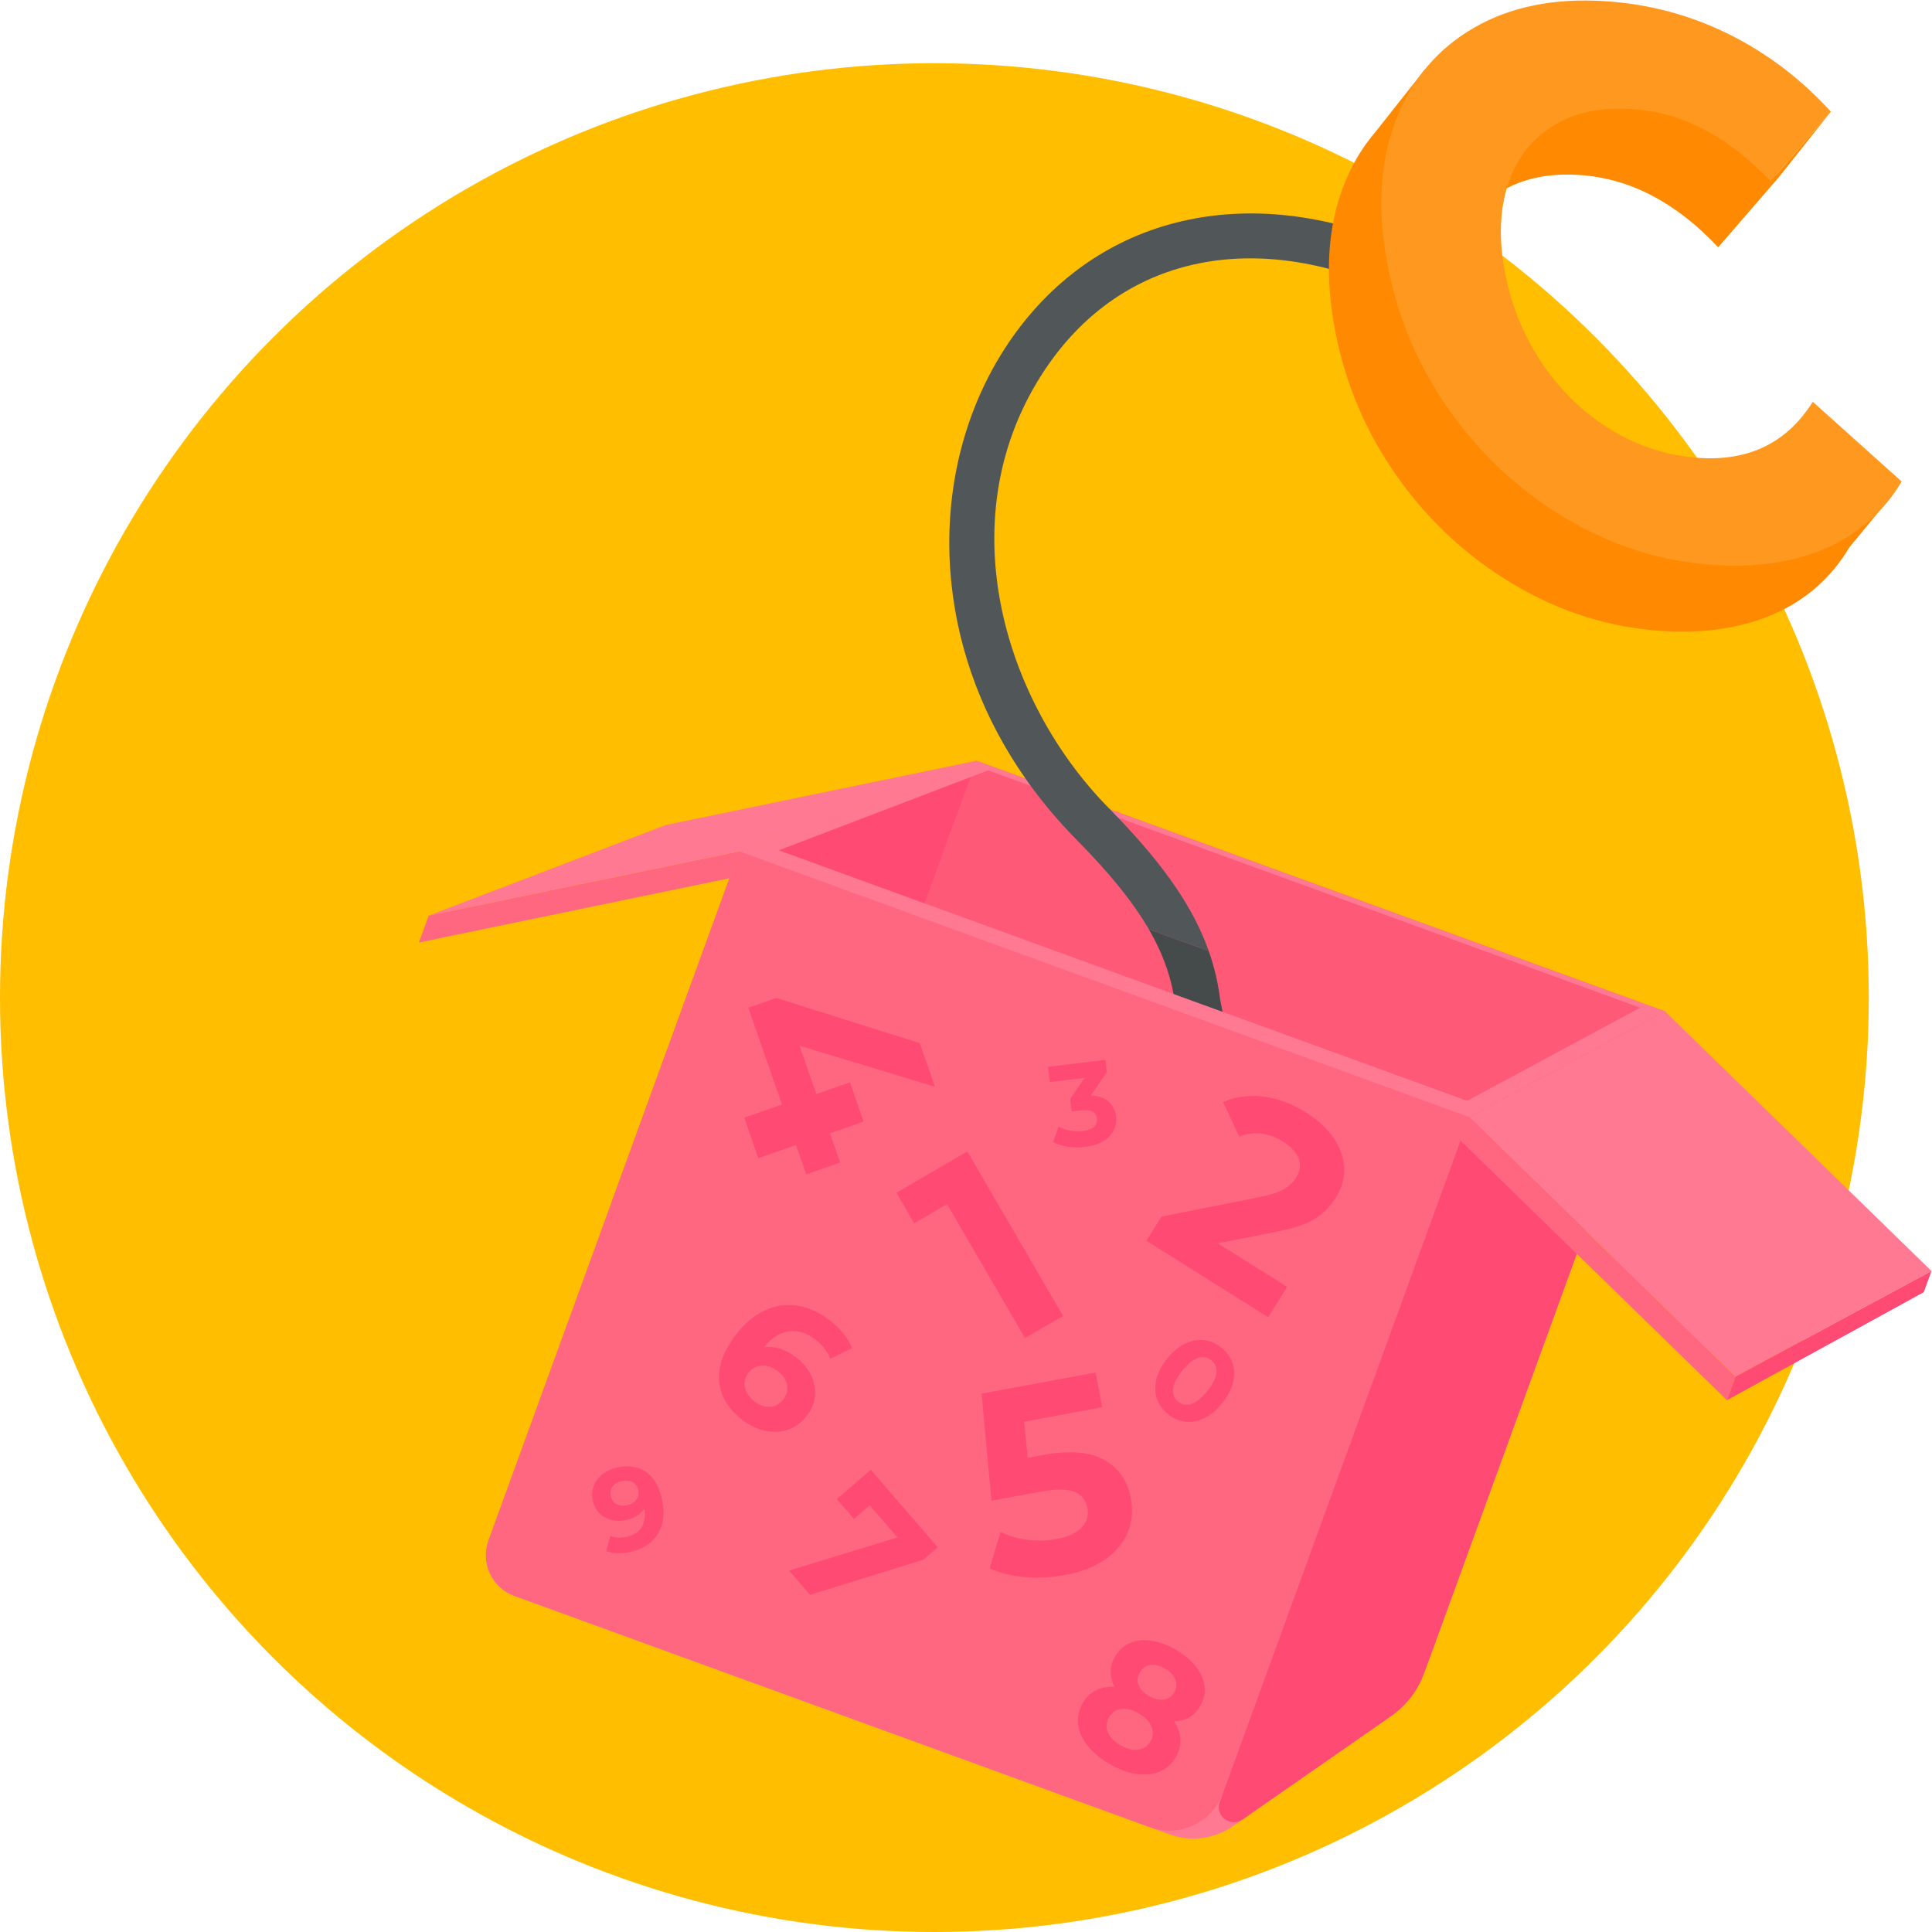 <?xml version="1.0" encoding="utf-8"?>
<!-- Generator: Adobe Illustrator 22.1.0, SVG Export Plug-In . SVG Version: 6.00 Build 0)  -->
<svg version="1.0" id="Layer_1" xmlns="http://www.w3.org/2000/svg" xmlns:xlink="http://www.w3.org/1999/xlink" x="0px" y="0px"
	 viewBox="0 0 300 300" enable-background="new 0 0 300 300" xml:space="preserve">
<g>
	<g>
		<g>
			<g>
				<g>
					<circle fill="#FFBE00" cx="145.092" cy="154.908" r="145.092"/>
				</g>
			</g>
		</g>
	</g>
	<g>
		<g>
			<polygon fill="#FF4B73" points="114.801,132.199 151.625,118.135 152.837,160.575 116.386,194.285 95.032,186.513 			"/>
			<path fill="#FF5978" d="M212.387,261.329l-99.676-36.279l38.914-106.916l106.916,38.914l-36.279,99.676
				C220.806,260.723,216.385,262.785,212.387,261.329z"/>
			<path fill="#FF7993" d="M228.114,173.441l-113.313-41.243L75.858,239.194c-1.27,3.49,0.529,7.348,4.019,8.618l101.719,37.023
				c3.308,1.204,6.995,0.724,9.885-1.286l23.314-16.221c3.144-2.188,5.536-5.295,6.846-8.894l36.901-101.384L228.114,173.441z"/>
			<path fill="#FF6780" d="M178.548,283.726l-98.671-35.913c-3.49-1.27-5.289-5.129-4.019-8.618l38.943-106.995l113.314,41.243
				l-38.213,104.99C188.228,283.028,183.145,285.399,178.548,283.726z"/>
			<path fill="#FF4B73" d="M228.115,173.441l30.426-16.393l-37.424,102.822c-0.97,2.664-2.739,4.963-5.066,6.582l-23.112,16.081
				c-1.877,1.306-4.321-0.575-3.539-2.724L228.115,173.441z"/>
			<path fill="#FF7993" d="M151.624,118.129L114.808,132.2l113.3,41.238l30.429-16.396L151.624,118.129z M227.82,170.939
				l-106.883-38.902l32.505-12.414l101.245,36.85L227.82,170.939z"/>
			<polygon fill="#FF7993" points="258.537,157.042 228.108,173.438 269.492,213.76 299.921,197.364 			"/>
			<polygon fill="#FF6780" points="226.775,177.101 268.159,217.423 269.492,213.76 228.108,173.438 			"/>
			<polygon fill="#FF4B73" points="268.159,217.423 269.492,213.76 299.921,197.364 298.724,200.652 			"/>
			<polygon fill="#FF7993" points="151.624,118.129 114.808,132.2 66.57,142.181 103.387,128.11 			"/>
			<polygon fill="#FF6780" points="114.808,132.2 66.57,142.181 65.052,146.351 113.29,136.37 			"/>
			<path fill="#515759" d="M187.696,147.684l-9.307-3.388c-2.477-4.258-6.106-8.725-11.187-13.867
				c-2.636-2.669-5.031-5.481-7.165-8.408c-0.274-0.372-0.538-0.741-0.79-1.116c-6.427-9.167-10.35-19.425-11.501-30.206
				c-1.434-13.495,1.678-26.741,8.754-37.306c13.055-19.475,36.121-25.447,60.282-15.531l-2.656,6.49
				c-21.162-8.678-40.539-3.848-51.804,12.954c-15.256,22.753-6.58,51.532,9.871,68.196c0.061,0.064,0.124,0.118,0.176,0.179
				c0.422,0.426,0.834,0.849,1.234,1.278C180.917,134.582,185.358,141.054,187.696,147.684z"/>
			<path fill="#FF8900" d="M287.768,73.965l-14.415-1.34c-3.984,6.334-9.883,9.238-17.673,8.713
				c-4.819-0.324-9.347-1.757-13.554-4.305c-4.23-2.561-7.795-5.966-10.693-10.214c-2.911-4.26-4.866-9.002-5.87-14.248
				c-1.002-5.235-0.835-9.834,0.501-13.808c1.327-3.963,3.663-6.97,7.013-9.009c3.327-2.053,7.418-2.904,12.236-2.579
				c7.791,0.525,14.962,4.275,21.489,11.225l9.36-10.82l8.134-10.235l-8.511,9.84c-4.553-4.902-9.717-8.787-15.508-11.659
				c-5.938-2.938-12.287-4.641-19.038-5.096c-6.904-0.465-12.947,0.505-18.13,2.901l-1.779-2.647l-7.686,9.722
				c-0.451,0.523-0.877,1.07-1.289,1.63l-0.282,0.357l0.003,0.01c-1.436,2.026-2.63,4.278-3.564,6.768
				c-2.401,6.395-2.798,13.79-1.193,22.173c1.605,8.384,4.879,16.026,9.826,22.927c4.946,6.901,10.991,12.431,18.13,16.611
				c7.13,4.191,14.663,6.543,22.602,7.078c6.75,0.455,12.627-0.424,17.621-2.637c4.995-2.202,8.884-5.64,11.657-10.313l4.507-5.461
				L287.768,73.965z"/>
			<path fill="#FF981E" d="M249.374,0.193c-8.013-0.54-14.874,0.842-20.567,4.158c-5.704,3.315-9.759,8.187-12.16,14.582
				c-2.401,6.395-2.798,13.79-1.194,22.173c1.605,8.383,4.879,16.026,9.826,22.927c4.946,6.901,10.991,12.431,18.13,16.611
				c7.13,4.191,14.663,6.543,22.602,7.078c6.751,0.455,12.628-0.424,17.621-2.637c4.995-2.202,8.884-5.639,11.657-10.313
				L281.488,62.39c-3.984,6.334-9.882,9.237-17.673,8.713c-4.819-0.325-9.347-1.757-13.554-4.305
				c-4.23-2.561-7.795-5.966-10.693-10.214c-2.911-4.26-4.866-9.002-5.87-14.249c-1.002-5.235-0.835-9.834,0.501-13.808
				c1.326-3.963,3.664-6.97,7.013-9.01c3.326-2.053,7.417-2.904,12.236-2.579c7.791,0.525,14.962,4.275,21.489,11.226l9.36-10.821
				c-4.642-5.094-9.936-9.104-15.886-12.055C262.474,2.351,256.124,0.648,249.374,0.193"/>
			<g>
				<path fill="#FF4B73" d="M150.209,178.796l14.862,25.541l-5.912,3.44l-12.101-20.796l-5.107,2.972l-2.761-4.745L150.209,178.796z
					"/>
			</g>
			<g>
				<path fill="#FF4B73" d="M172.113,171.031c0.673,0.576,1.07,1.341,1.188,2.298c0.091,0.739-0.018,1.445-0.329,2.117
					c-0.31,0.672-0.84,1.245-1.587,1.719c-0.748,0.472-1.696,0.78-2.847,0.922c-0.898,0.111-1.794,0.103-2.688-0.027
					c-0.896-0.13-1.674-0.374-2.333-0.736l0.866-2.395c0.529,0.304,1.124,0.516,1.785,0.638c0.662,0.121,1.325,0.14,1.991,0.057
					c0.739-0.091,1.303-0.305,1.693-0.642c0.389-0.338,0.551-0.766,0.487-1.288c-0.129-1.041-0.986-1.464-2.574-1.268l-1.344,0.166
					l-0.24-1.945l2.252-3.286l-5.416,0.669l-0.292-2.363l8.905-1.1l0.236,1.909l-2.468,3.625
					C170.534,170.146,171.44,170.456,172.113,171.031z"/>
			</g>
			<g>
				<path fill="#FF4B73" d="M171.476,226.699c2.255,1.273,3.636,3.278,4.143,6.017c0.328,1.77,0.18,3.464-0.436,5.08
					c-0.616,1.616-1.749,3.028-3.401,4.235c-1.649,1.207-3.805,2.057-6.46,2.548c-2.05,0.38-4.113,0.486-6.189,0.311
					c-2.08-0.174-3.904-0.629-5.47-1.37l1.702-5.64c1.262,0.626,2.654,1.032,4.178,1.225c1.523,0.19,3.045,0.142,4.568-0.14
					c1.686-0.312,2.952-0.889,3.798-1.734c0.847-0.842,1.158-1.86,0.938-3.049c-0.231-1.246-0.908-2.092-2.036-2.544
					c-1.128-0.448-2.936-0.441-5.429,0.02l-7.428,1.376l-1.536-16.632l17.724-3.282l1,5.398l-12.12,2.245l0.566,5.604l2.365-0.438
					C166.05,225.171,169.225,225.428,171.476,226.699z"/>
			</g>
			<g>
				<path fill="#FF4B73" d="M183.292,270.078c0.051,0.947-0.183,1.869-0.705,2.769c-0.616,1.061-1.457,1.813-2.521,2.254
					c-1.065,0.443-2.27,0.562-3.616,0.36s-2.736-0.721-4.174-1.555c-1.438-0.835-2.576-1.783-3.412-2.846s-1.32-2.163-1.456-3.303
					c-0.139-1.139,0.102-2.239,0.718-3.3c0.522-0.9,1.207-1.561,2.054-1.986c0.847-0.426,1.812-0.61,2.892-0.551
					c-0.41-0.763-0.615-1.541-0.612-2.336c0.003-0.795,0.227-1.577,0.673-2.345c0.579-0.997,1.358-1.702,2.342-2.115
					c0.982-0.414,2.088-0.529,3.316-0.353c1.23,0.178,2.491,0.643,3.781,1.392c1.307,0.758,2.348,1.629,3.12,2.613
					c0.771,0.983,1.222,2.002,1.351,3.061c0.127,1.058-0.096,2.086-0.674,3.083c-0.446,0.768-1.013,1.351-1.702,1.748
					s-1.474,0.601-2.356,0.614C182.914,268.198,183.241,269.132,183.292,270.078z M176.724,271.688
					c0.839-0.113,1.478-0.545,1.915-1.297c0.436-0.752,0.491-1.517,0.169-2.294c-0.325-0.778-0.986-1.457-1.981-2.035
					c-0.981-0.569-1.886-0.798-2.714-0.69c-0.826,0.11-1.46,0.54-1.896,1.292c-0.446,0.768-0.509,1.539-0.194,2.311
					c0.316,0.775,0.964,1.445,1.946,2.014C174.963,271.567,175.882,271.802,176.724,271.688z M178.62,258.537
					c-0.706,0.105-1.251,0.493-1.64,1.163c-0.378,0.652-0.442,1.303-0.186,1.956c0.257,0.65,0.793,1.212,1.61,1.686
					c0.816,0.473,1.579,0.666,2.287,0.575c0.709-0.092,1.251-0.466,1.63-1.118c0.389-0.67,0.451-1.338,0.184-2.008
					c-0.268-0.668-0.81-1.241-1.626-1.714C180.077,258.612,179.325,258.434,178.62,258.537z"/>
			</g>
			<g>
				<path fill="#FF4B73" d="M125.891,213.441c0.521,1.035,0.742,2.106,0.661,3.216c-0.08,1.113-0.491,2.158-1.23,3.137
					c-0.798,1.056-1.763,1.784-2.893,2.185c-1.131,0.4-2.315,0.471-3.552,0.211c-1.238-0.259-2.411-0.81-3.528-1.653
					c-2.216-1.673-3.438-3.66-3.665-5.961c-0.226-2.303,0.611-4.712,2.512-7.229c1.355-1.794,2.857-3.076,4.502-3.845
					c1.646-0.768,3.328-1.027,5.041-0.774c1.716,0.253,3.373,0.983,4.97,2.19c0.845,0.638,1.584,1.343,2.217,2.119
					c0.635,0.774,1.092,1.539,1.372,2.296l-3.388,1.666c-0.385-1.12-1.175-2.13-2.365-3.029c-1.342-1.013-2.701-1.424-4.076-1.231
					c-1.376,0.192-2.658,1.01-3.846,2.456c1.64-0.227,3.297,0.291,4.97,1.554C124.603,211.512,125.37,212.409,125.891,213.441z
					 M119.6,218.458c0.809-0.054,1.486-0.441,2.032-1.164c0.548-0.725,0.738-1.486,0.572-2.284c-0.164-0.8-0.653-1.508-1.468-2.123
					c-0.799-0.603-1.622-0.875-2.472-0.818c-0.848,0.059-1.535,0.433-2.059,1.127c-0.524,0.694-0.7,1.448-0.533,2.259
					c0.166,0.813,0.68,1.545,1.539,2.194C117.996,218.24,118.792,218.509,119.6,218.458z"/>
			</g>
			<g>
				<path fill="#FF4B73" d="M100.393,228.62c1.21,0.869,2.019,2.309,2.427,4.319c0.289,1.424,0.27,2.697-0.056,3.823
					c-0.325,1.124-0.92,2.048-1.782,2.772c-0.862,0.722-1.927,1.212-3.196,1.469c-0.669,0.136-1.325,0.191-1.964,0.166
					c-0.641-0.025-1.205-0.133-1.69-0.32l0.643-2.355c0.695,0.295,1.521,0.345,2.479,0.151c1.065-0.216,1.844-0.701,2.338-1.455
					c0.495-0.754,0.646-1.728,0.454-2.922c-0.601,0.906-1.566,1.494-2.893,1.764c-0.802,0.163-1.565,0.149-2.288-0.041
					c-0.724-0.189-1.337-0.541-1.84-1.056c-0.503-0.514-0.833-1.16-0.991-1.938c-0.17-0.837-0.11-1.615,0.18-2.334
					c0.289-0.719,0.763-1.322,1.416-1.811c0.655-0.487,1.425-0.821,2.31-1.001C97.698,227.494,99.183,227.751,100.393,228.62z
					 M98.801,232.884c0.33-0.433,0.439-0.925,0.327-1.476c-0.112-0.551-0.397-0.96-0.856-1.228c-0.46-0.267-1.03-0.332-1.712-0.194
					c-0.622,0.126-1.093,0.397-1.414,0.81c-0.322,0.414-0.424,0.909-0.308,1.483c0.116,0.574,0.403,0.992,0.863,1.254
					c0.458,0.261,1.009,0.327,1.656,0.196C97.991,233.6,98.472,233.319,98.801,232.884z"/>
			</g>
			<g>
				<path fill="#FF4B73" d="M199.878,199.822l-2.964,4.718l-18.909-11.877l2.357-3.753l15.376-3.056
					c1.636-0.331,2.857-0.737,3.656-1.216c0.8-0.479,1.414-1.063,1.849-1.755c0.629-1.001,0.773-1.981,0.429-2.943
					c-0.34-0.964-1.169-1.858-2.479-2.68c-1.097-0.689-2.217-1.101-3.36-1.238c-1.145-0.135-2.276,0.027-3.395,0.484l-2.512-5.366
					c1.889-0.838,3.951-1.129,6.184-0.874c2.233,0.255,4.455,1.078,6.671,2.47c1.859,1.168,3.295,2.492,4.309,3.977
					c1.012,1.483,1.558,3.023,1.635,4.617c0.078,1.594-0.354,3.141-1.299,4.645c-0.853,1.359-1.939,2.454-3.259,3.283
					c-1.319,0.835-3.281,1.497-5.882,1.989l-9.17,1.818L199.878,199.822z"/>
			</g>
			<g>
				<path fill="#FF4B73" d="M145.609,240.254l-2.253,1.946l-17.575,5.447l-3.261-3.775l16.832-5.139l-4.298-4.975l-2.445,2.112
					l-2.668-3.089l5.275-4.558L145.609,240.254z"/>
			</g>
			<g>
				<path fill="#FF4B73" d="M179.659,217.235c-0.324-0.927-0.36-1.926-0.11-2.999c0.251-1.07,0.805-2.147,1.663-3.227
					c0.857-1.079,1.78-1.863,2.767-2.351c0.987-0.486,1.968-0.677,2.945-0.572c0.976,0.105,1.88,0.488,2.712,1.149
					c0.831,0.66,1.409,1.454,1.733,2.381c0.323,0.928,0.359,1.927,0.11,2.999c-0.251,1.071-0.806,2.148-1.663,3.227
					c-0.858,1.081-1.781,1.864-2.767,2.351c-0.988,0.487-1.969,0.678-2.945,0.573s-1.88-0.488-2.711-1.148
					C180.56,218.956,179.982,218.162,179.659,217.235z M185.02,218.008c0.766-0.248,1.586-0.923,2.459-2.023
					c0.873-1.099,1.344-2.05,1.413-2.853c0.067-0.803-0.203-1.448-0.815-1.933c-0.602-0.478-1.288-0.593-2.054-0.344
					c-0.767,0.249-1.587,0.922-2.46,2.022s-1.344,2.052-1.412,2.854c-0.069,0.803,0.199,1.444,0.801,1.922
					C183.564,218.138,184.252,218.256,185.02,218.008z"/>
			</g>
			<g>
				<path fill="#FF4B73" d="M125.19,182.354l-1.579-4.546l-5.861,2.036l-2.188-6.299l5.861-2.036l-5.222-15.035l4.348-1.51
					l22.276,7.009l2.355,6.779l-21.028-6.37l2.604,7.496l5.225-1.815l2.119,6.101l-5.225,1.815l1.579,4.546L125.19,182.354z"/>
			</g>
			<path fill="#454A4B" d="M189.842,157.117l-7.612-2.771c-0.628-3.375-1.861-6.645-3.841-10.05l9.307,3.388
				c0.865,2.464,1.449,4.953,1.771,7.524L189.842,157.117z"/>
		</g>
	</g>
</g>
</svg>
